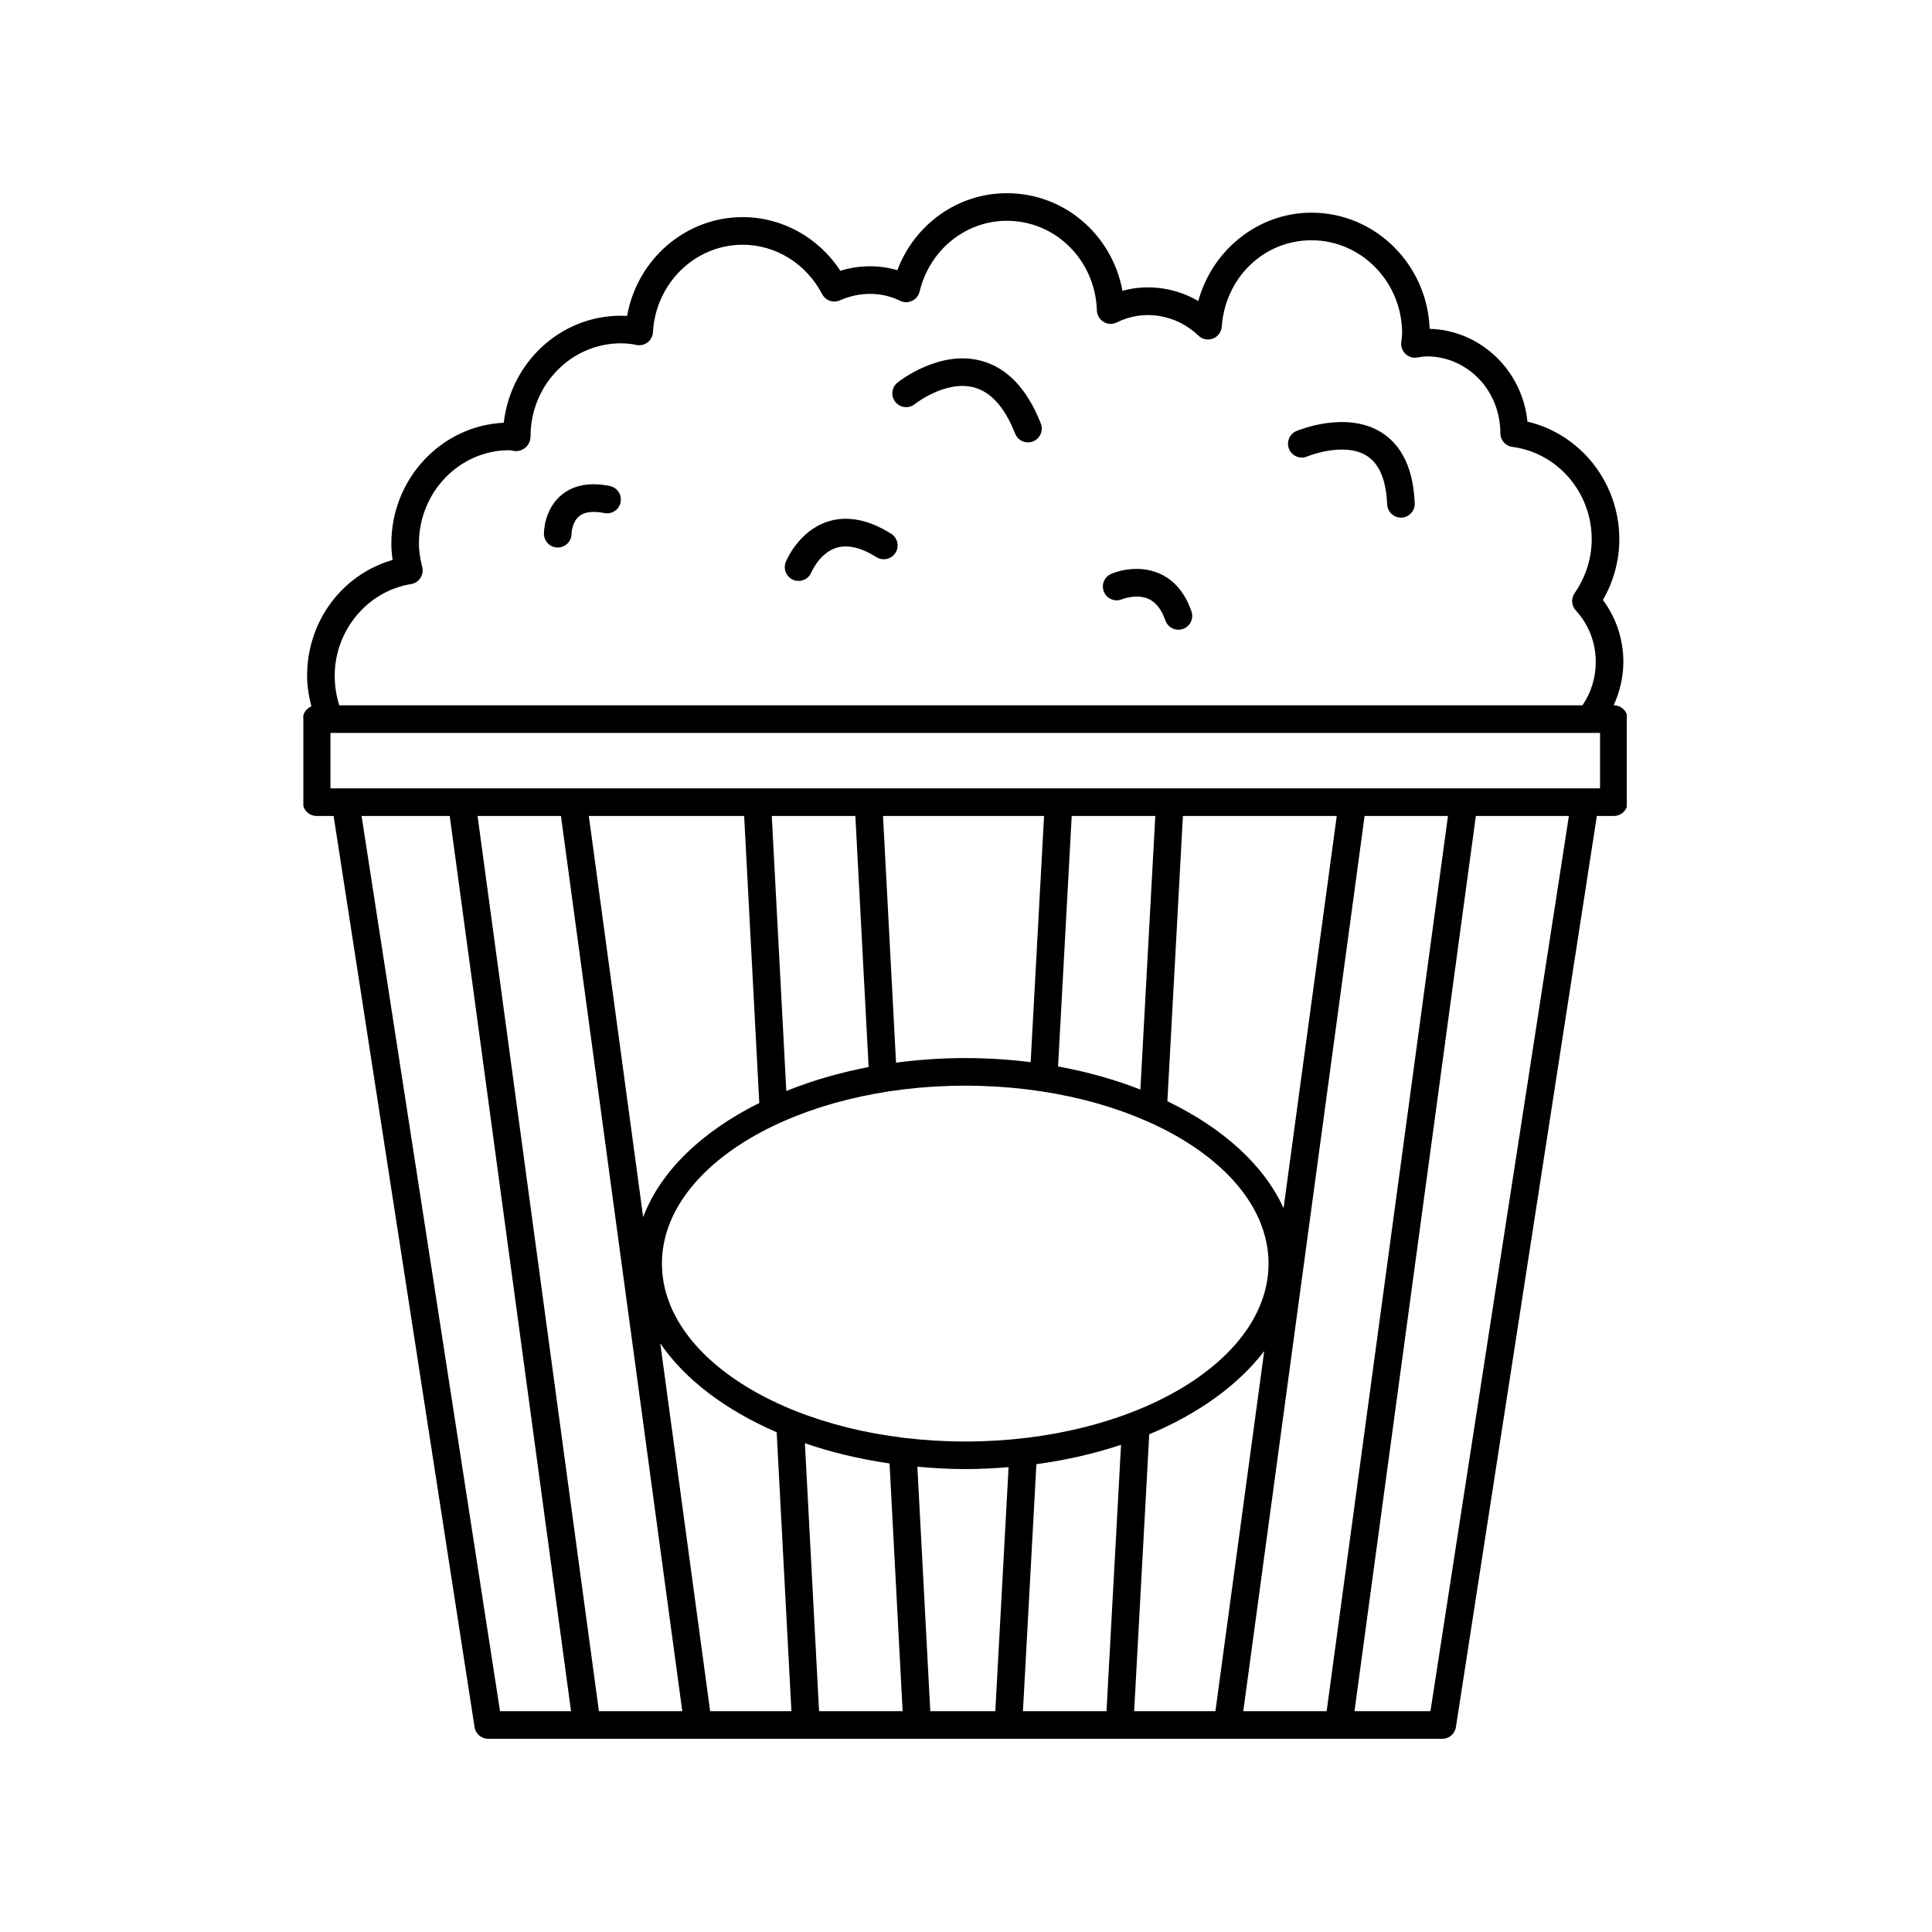 <svg xmlns="http://www.w3.org/2000/svg" xmlns:xlink="http://www.w3.org/1999/xlink" width="400" zoomAndPan="magnify" viewBox="0 0 300 300" height="400" preserveAspectRatio="xMidYMid meet" version="1.0"><defs><clipPath id="88dcd076dc"><path d="M 47.102 30 L 252.602 30 L 252.602 270 L 47.102 270 Z M 47.102 30 " clip-rule="nonzero"/></clipPath></defs><g clip-path="url(#88dcd076dc)"><path fill="currentColor" d="M 250.594 109.52 L 250.566 109.52 C 251.523 107.422 252.074 105.148 252.074 102.75 C 252.074 99.277 250.957 95.93 248.902 93.164 C 250.57 90.262 251.445 87.027 251.445 83.723 C 251.445 74.949 245.43 67.406 237.18 65.469 C 236.402 57.535 229.922 51.285 221.992 51.059 C 221.633 41.055 213.539 33.023 203.648 33.023 C 195.375 33.023 188.242 38.812 186.066 46.746 C 182.535 44.656 178.191 44.074 174.297 45.156 C 172.684 36.453 165.281 30 156.348 30 C 148.73 30 142.039 34.809 139.34 41.957 C 136.531 41.125 133.422 41.133 130.496 42.047 C 127.094 36.863 121.438 33.715 115.324 33.715 C 106.422 33.715 98.93 40.289 97.375 49.055 C 97.055 49.035 96.73 49.027 96.402 49.027 C 87.047 49.027 79.309 56.246 78.223 65.645 C 68.52 66.105 60.766 74.348 60.766 84.414 C 60.766 85.234 60.832 86.066 60.969 86.949 C 53.152 89.199 47.688 96.434 47.688 104.926 C 47.688 106.562 47.957 108.148 48.352 109.684 C 47.574 110.004 47.023 110.766 47.023 111.664 L 47.023 124.562 C 47.023 125.746 47.98 126.703 49.168 126.703 L 51.805 126.703 L 73.688 268.184 C 73.848 269.23 74.75 270 75.805 270 L 223.957 270 C 225.012 270 225.914 269.23 226.074 268.184 L 247.957 126.703 L 250.594 126.703 C 251.781 126.703 252.738 125.746 252.738 124.562 L 252.738 111.664 C 252.738 110.477 251.781 109.52 250.594 109.52 Z M 51.973 104.926 C 51.973 97.895 57.07 91.777 63.828 90.695 C 64.422 90.598 64.945 90.258 65.277 89.758 C 65.609 89.254 65.715 88.637 65.566 88.055 C 65.215 86.656 65.051 85.5 65.051 84.414 C 65.051 76.414 71.344 69.91 79.078 69.91 C 79.223 69.91 79.363 69.945 79.504 69.969 C 79.531 69.973 79.934 70.035 79.961 70.039 C 80.559 70.105 81.188 69.859 81.652 69.449 C 82.113 69.043 82.379 68.383 82.379 67.77 C 82.379 59.793 88.672 53.312 96.402 53.312 C 97.242 53.312 98.043 53.395 98.793 53.559 C 99.398 53.691 100.051 53.551 100.551 53.172 C 101.051 52.793 101.355 52.211 101.391 51.582 C 101.812 43.969 107.934 38.004 115.324 38.004 C 120.457 38.004 125.188 40.941 127.664 45.672 C 128.188 46.668 129.391 47.102 130.426 46.637 C 133.551 45.258 136.934 45.32 139.773 46.703 C 140.355 46.996 141.043 47 141.625 46.715 C 142.215 46.441 142.641 45.906 142.797 45.281 C 144.348 38.805 149.922 34.285 156.348 34.285 C 163.93 34.285 170.07 40.406 170.328 48.219 C 170.352 48.945 170.746 49.617 171.375 49.988 C 172.004 50.367 172.777 50.391 173.43 50.062 C 177.582 47.98 182.652 48.801 186.086 52.113 C 186.688 52.691 187.566 52.879 188.34 52.574 C 189.117 52.277 189.652 51.559 189.711 50.73 C 190.27 43.078 196.258 37.309 203.648 37.309 C 211.406 37.309 217.719 43.789 217.719 51.762 C 217.719 52.043 217.684 52.32 217.648 52.602 L 217.582 53.211 C 217.523 53.875 217.777 54.527 218.27 54.977 C 218.754 55.422 219.426 55.648 220.086 55.508 C 220.551 55.43 221.051 55.34 221.551 55.34 C 227.848 55.34 232.973 60.602 232.973 67.27 C 232.973 68.344 233.77 69.254 234.836 69.395 C 241.863 70.312 247.16 76.473 247.16 83.723 C 247.16 86.688 246.242 89.594 244.5 92.113 C 243.934 92.938 244.008 94.043 244.684 94.781 C 246.688 96.965 247.789 99.797 247.789 102.75 C 247.789 105.227 247.078 107.543 245.723 109.52 L 52.691 109.52 C 52.219 108.086 51.973 106.52 51.973 104.926 Z M 248.453 113.805 L 248.453 122.418 L 51.309 122.418 L 51.309 113.805 Z M 176.109 265.715 L 178.453 222.715 C 186.141 219.508 192.316 215.031 196.309 209.789 L 188.73 265.715 Z M 144.453 265.715 L 142.449 227.75 C 144.883 227.969 147.352 228.121 149.883 228.121 C 152.168 228.121 154.406 227.996 156.613 227.816 L 154.551 265.715 Z M 110.27 265.715 L 102.527 208.59 C 106.336 214.188 112.664 218.965 120.602 222.398 L 122.891 265.715 Z M 115.551 126.703 L 117.902 171.273 C 109.004 175.688 102.531 181.891 99.871 189 L 91.43 126.703 Z M 177.078 169.184 C 173.137 167.648 168.855 166.43 164.297 165.598 L 166.414 126.703 L 179.395 126.703 Z M 149.883 168.582 C 175.848 168.582 196.977 180.977 196.977 196.211 C 196.977 211.445 175.848 223.836 149.883 223.836 C 123.914 223.836 102.785 211.445 102.785 196.211 C 102.785 180.977 123.914 168.582 149.883 168.582 Z M 160.039 164.93 C 156.754 164.52 153.359 164.297 149.883 164.297 C 146.195 164.297 142.605 164.551 139.137 165.012 L 137.113 126.703 L 162.121 126.703 Z M 134.879 165.691 C 130.312 166.562 126.027 167.828 122.098 169.406 L 119.84 126.703 L 132.82 126.703 Z M 199.312 187.613 C 196.297 180.934 189.875 175.145 181.27 171 L 183.684 126.703 L 207.57 126.703 Z M 87.102 126.703 L 105.945 265.715 L 93 265.715 L 74.156 126.703 Z M 124.984 224.105 C 129.059 225.512 133.477 226.566 138.129 227.246 L 140.16 265.715 L 127.184 265.715 Z M 160.93 227.359 C 165.574 226.723 169.988 225.707 174.074 224.348 L 171.816 265.715 L 158.84 265.715 Z M 211.895 126.703 L 224.84 126.703 L 206 265.715 L 193.055 265.715 M 69.832 126.703 L 88.672 265.715 L 77.645 265.715 L 56.145 126.703 Z M 210.324 265.715 L 229.168 126.703 L 243.617 126.703 L 222.117 265.715 Z M 210.324 265.715 " fill-opacity="1" fill-rule="nonzero"/></g><path fill="currentColor" d="M 94.676 75.461 C 91.574 74.844 89.07 75.316 87.211 76.84 C 84.539 79.039 84.461 82.488 84.461 82.871 C 84.461 84.059 85.418 85.016 86.605 85.016 C 87.789 85.016 88.746 84.059 88.746 82.871 C 88.746 82.855 88.816 81.07 89.934 80.152 C 90.75 79.477 92.066 79.324 93.848 79.664 C 95.023 79.902 96.137 79.137 96.367 77.977 C 96.594 76.812 95.84 75.688 94.676 75.461 Z M 94.676 75.461 " fill-opacity="1" fill-rule="nonzero"/><path fill="currentColor" d="M 152.344 56.02 C 145.836 54.281 139.621 59.199 139.359 59.41 C 138.438 60.152 138.293 61.492 139.031 62.414 C 139.77 63.34 141.117 63.492 142.043 62.754 C 142.09 62.715 146.844 58.965 151.262 60.168 C 153.898 60.875 156.039 63.285 157.629 67.332 C 157.957 68.18 158.766 68.691 159.621 68.691 C 159.883 68.691 160.148 68.648 160.406 68.547 C 161.508 68.109 162.051 66.867 161.617 65.766 C 159.5 60.371 156.379 57.09 152.344 56.02 Z M 152.344 56.02 " fill-opacity="1" fill-rule="nonzero"/><path fill="currentColor" d="M 138.379 82.879 C 134.832 80.652 131.504 80.016 128.488 81.004 C 123.973 82.477 122.09 87.078 122.012 87.273 C 121.574 88.371 122.105 89.605 123.199 90.051 C 123.461 90.156 123.73 90.203 124 90.203 C 124.844 90.203 125.645 89.703 125.988 88.879 C 126 88.844 127.242 85.902 129.844 85.07 C 131.586 84.52 133.691 85 136.098 86.512 C 137.098 87.141 138.422 86.84 139.051 85.836 C 139.68 84.836 139.379 83.512 138.379 82.879 Z M 138.379 82.879 " fill-opacity="1" fill-rule="nonzero"/><path fill="currentColor" d="M 180.043 89.062 C 176.488 87.492 172.938 88.938 172.543 89.113 C 171.461 89.578 170.965 90.828 171.426 91.914 C 171.883 92.996 173.148 93.508 174.227 93.051 C 174.25 93.047 176.457 92.152 178.34 92.996 C 179.488 93.512 180.367 94.637 180.957 96.34 C 181.266 97.227 182.098 97.785 182.984 97.785 C 183.215 97.785 183.453 97.746 183.684 97.668 C 184.805 97.277 185.398 96.059 185.012 94.941 C 184.008 92.051 182.34 90.074 180.043 89.062 Z M 180.043 89.062 " fill-opacity="1" fill-rule="nonzero"/><path fill="currentColor" d="M 214.539 67.168 C 209.082 63.711 201.625 66.797 201.309 66.93 C 200.223 67.391 199.711 68.641 200.168 69.734 C 200.625 70.828 201.887 71.344 202.973 70.883 C 203.027 70.855 208.707 68.539 212.258 70.793 C 214.184 72.027 215.246 74.555 215.398 78.32 C 215.449 79.469 216.395 80.375 217.539 80.375 C 217.566 80.375 217.598 80.375 217.629 80.375 C 218.809 80.324 219.73 79.324 219.68 78.145 C 219.465 72.887 217.734 69.195 214.539 67.168 Z M 214.539 67.168 " fill-opacity="1" fill-rule="nonzero"/></svg>